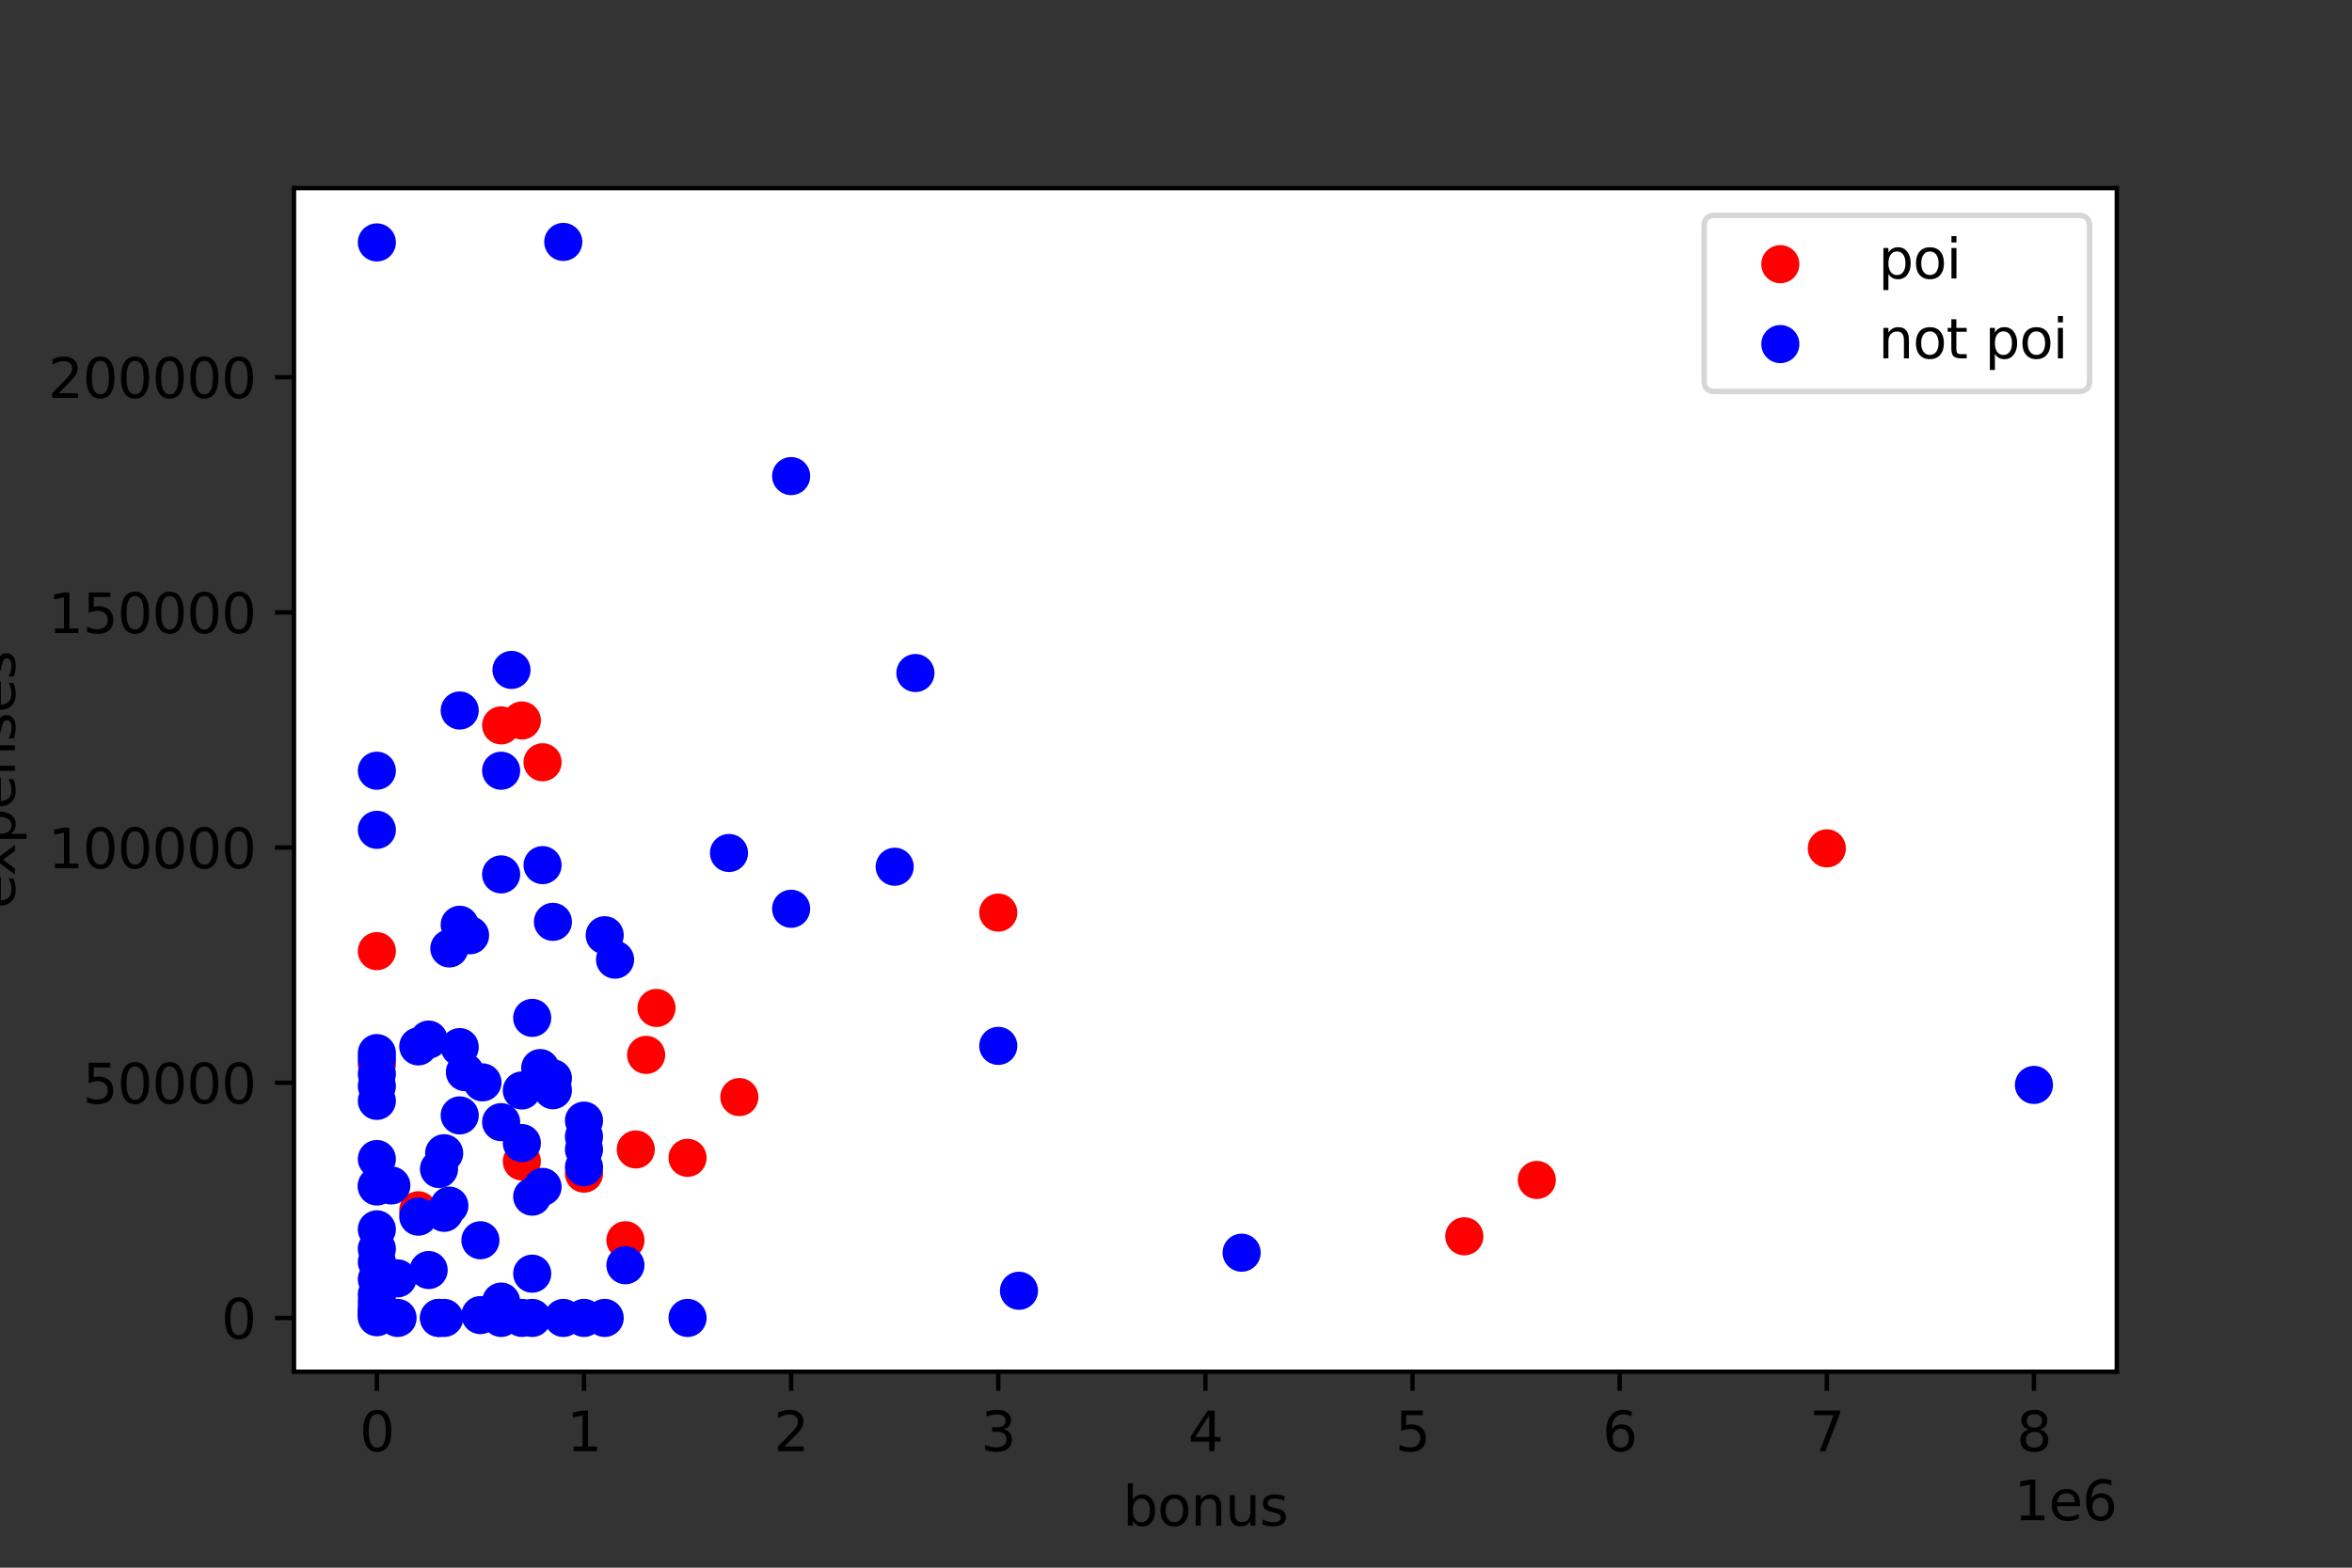 <?xml version="1.0" encoding="utf-8" standalone="no"?>
<!DOCTYPE svg PUBLIC "-//W3C//DTD SVG 1.1//EN"
  "http://www.w3.org/Graphics/SVG/1.1/DTD/svg11.dtd">
<svg height="288pt" version="1.1" viewBox="0 0 432 288" width="432pt" xmlns="http://www.w3.org/2000/svg" xmlns:xlink="http://www.w3.org/1999/xlink">
 <rect x="0" y="0" width="432" height="288" fill="#333333" stroke="none"/>
 <defs>
  <style type="text/css">*{stroke-linecap:butt;stroke-linejoin:round;}</style>
 </defs>
 <g id="figure_1">
  <g id="patch_1">
   <path d="M 0 288 
L 432 288 
L 432 0 
L 0 0 
z
" style="fill:none;"/>
  </g>
  <g id="axes_1">
   <g id="patch_2">
    <path d="M 54 252 
L 388.8 252 
L 388.8 34.56 
L 54 34.56 
z
" style="fill:#ffffff;"/>
   </g>
   <g id="PathCollection_1">
    <defs>
     <path d="M 0 3 
C 0.796 3 1.559 2.684 2.121 2.121 
C 2.684 1.559 3 0.796 3 0 
C 3 -0.796 2.684 -1.559 2.121 -2.121 
C 1.559 -2.684 0.796 -3 0 -3 
C -0.796 -3 -1.559 -2.684 -2.121 -2.121 
C -2.684 -1.559 -3 -0.796 -3 0 
C -3 0.796 -2.684 1.559 -2.121 2.121 
C -1.559 2.684 -0.796 3 0 3 
z
" id="m7923d6fbd7" style="stroke:#ff0000;"/>
    </defs>
    <g clip-path="url(#pe5cf6654f6)">
     <use style="fill:#ff0000;stroke:#ff0000;" x="268.957" xlink:href="#m7923d6fbd7" y="227.12"/>
     <use style="fill:#ff0000;stroke:#ff0000;" x="120.58" xlink:href="#m7923d6fbd7" y="185.167"/>
     <use style="fill:#ff0000;stroke:#ff0000;" x="116.775" xlink:href="#m7923d6fbd7" y="211.166"/>
     <use style="fill:#ff0000;stroke:#ff0000;" x="107.264" xlink:href="#m7923d6fbd7" y="215.611"/>
     <use style="fill:#ff0000;stroke:#ff0000;" x="114.873" xlink:href="#m7923d6fbd7" y="227.847"/>
     <use style="fill:#ff0000;stroke:#ff0000;" x="183.355" xlink:href="#m7923d6fbd7" y="167.654"/>
     <use style="fill:#ff0000;stroke:#ff0000;" x="118.677" xlink:href="#m7923d6fbd7" y="193.795"/>
     <use style="fill:#ff0000;stroke:#ff0000;" x="92.045" xlink:href="#m7923d6fbd7" y="133.26"/>
     <use style="fill:#ff0000;stroke:#ff0000;" x="126.286" xlink:href="#m7923d6fbd7" y="212.703"/>
     <use style="fill:#ff0000;stroke:#ff0000;" x="69.218" xlink:href="#m7923d6fbd7" y="174.736"/>
     <use style="fill:#ff0000;stroke:#ff0000;" x="95.85" xlink:href="#m7923d6fbd7" y="132.362"/>
     <use style="fill:#ff0000;stroke:#ff0000;" x="99.655" xlink:href="#m7923d6fbd7" y="140.037"/>
     <use style="fill:#ff0000;stroke:#ff0000;" x="335.536" xlink:href="#m7923d6fbd7" y="155.852"/>
     <use style="fill:#ff0000;stroke:#ff0000;" x="135.798" xlink:href="#m7923d6fbd7" y="201.547"/>
     <use style="fill:#ff0000;stroke:#ff0000;" x="95.85" xlink:href="#m7923d6fbd7" y="213.367"/>
     <use style="fill:#ff0000;stroke:#ff0000;" x="76.827" xlink:href="#m7923d6fbd7" y="222.342"/>
     <use style="fill:#ff0000;stroke:#ff0000;" x="282.273" xlink:href="#m7923d6fbd7" y="216.767"/>
     <use style="fill:#ff0000;stroke:#ff0000;" x="69.218" xlink:href="#m7923d6fbd7" y="195.501"/>
    </g>
   </g>
   <g id="PathCollection_2">
    <defs>
     <path d="M 0 3 
C 0.796 3 1.559 2.684 2.121 2.121 
C 2.684 1.559 3 0.796 3 0 
C 3 -0.796 2.684 -1.559 2.121 -2.121 
C 1.559 -2.684 0.796 -3 0 -3 
C -0.796 -3 -1.559 -2.684 -2.121 -2.121 
C -2.684 -1.559 -3 -0.796 -3 0 
C -3 0.796 -2.684 1.559 -2.121 2.121 
C -1.559 2.684 -0.796 3 0 3 
z
" id="m4e88a94619" style="stroke:#0000ff;"/>
    </defs>
    <g clip-path="url(#pe5cf6654f6)">
     <use style="fill:#0000ff;stroke:#0000ff;" x="228.058" xlink:href="#m4e88a94619" y="230.133"/>
     <use style="fill:#0000ff;stroke:#0000ff;" x="69.218" xlink:href="#m4e88a94619" y="239.104"/>
     <use style="fill:#0000ff;stroke:#0000ff;" x="69.218" xlink:href="#m4e88a94619" y="193.467"/>
     <use style="fill:#0000ff;stroke:#0000ff;" x="114.873" xlink:href="#m4e88a94619" y="232.439"/>
     <use style="fill:#0000ff;stroke:#0000ff;" x="84.436" xlink:href="#m4e88a94619" y="130.526"/>
     <use style="fill:#0000ff;stroke:#0000ff;" x="95.85" xlink:href="#m4e88a94619" y="209.996"/>
     <use style="fill:#0000ff;stroke:#0000ff;" x="69.218" xlink:href="#m4e88a94619" y="231.841"/>
     <use style="fill:#0000ff;stroke:#0000ff;" x="78.73" xlink:href="#m4e88a94619" y="190.984"/>
     <use style="fill:#0000ff;stroke:#0000ff;" x="107.264" xlink:href="#m4e88a94619" y="208.798"/>
     <use style="fill:#0000ff;stroke:#0000ff;" x="101.557" xlink:href="#m4e88a94619" y="169.353"/>
     <use style="fill:#0000ff;stroke:#0000ff;" x="69.218" xlink:href="#m4e88a94619" y="241.011"/>
     <use style="fill:#0000ff;stroke:#0000ff;" x="69.218" xlink:href="#m4e88a94619" y="199.527"/>
     <use style="fill:#0000ff;stroke:#0000ff;" x="88.241" xlink:href="#m4e88a94619" y="241.598"/>
     <use style="fill:#0000ff;stroke:#0000ff;" x="97.752" xlink:href="#m4e88a94619" y="233.985"/>
     <use style="fill:#0000ff;stroke:#0000ff;" x="103.459" xlink:href="#m4e88a94619" y="242.116"/>
     <use style="fill:#0000ff;stroke:#0000ff;" x="80.632" xlink:href="#m4e88a94619" y="242.116"/>
     <use style="fill:#0000ff;stroke:#0000ff;" x="99.655" xlink:href="#m4e88a94619" y="218.042"/>
     <use style="fill:#0000ff;stroke:#0000ff;" x="81.583" xlink:href="#m4e88a94619" y="222.809"/>
     <use style="fill:#0000ff;stroke:#0000ff;" x="92.045" xlink:href="#m4e88a94619" y="206.148"/>
     <use style="fill:#0000ff;stroke:#0000ff;" x="99.655" xlink:href="#m4e88a94619" y="197.94"/>
     <use style="fill:#0000ff;stroke:#0000ff;" x="85.388" xlink:href="#m4e88a94619" y="196.963"/>
     <use style="fill:#0000ff;stroke:#0000ff;" x="92.045" xlink:href="#m4e88a94619" y="239.114"/>
     <use style="fill:#0000ff;stroke:#0000ff;" x="107.264" xlink:href="#m4e88a94619" y="211.171"/>
     <use style="fill:#0000ff;stroke:#0000ff;" x="71.881" xlink:href="#m4e88a94619" y="217.78"/>
     <use style="fill:#0000ff;stroke:#0000ff;" x="99.655" xlink:href="#m4e88a94619" y="158.932"/>
     <use style="fill:#0000ff;stroke:#0000ff;" x="97.752" xlink:href="#m4e88a94619" y="219.836"/>
     <use style="fill:#0000ff;stroke:#0000ff;" x="76.827" xlink:href="#m4e88a94619" y="223.512"/>
     <use style="fill:#0000ff;stroke:#0000ff;" x="82.534" xlink:href="#m4e88a94619" y="174.24"/>
     <use style="fill:#0000ff;stroke:#0000ff;" x="164.332" xlink:href="#m4e88a94619" y="159.229"/>
     <use style="fill:#0000ff;stroke:#0000ff;" x="82.534" xlink:href="#m4e88a94619" y="221.49"/>
     <use style="fill:#0000ff;stroke:#0000ff;" x="145.309" xlink:href="#m4e88a94619" y="166.951"/>
     <use style="fill:#0000ff;stroke:#0000ff;" x="88.616" xlink:href="#m4e88a94619" y="198.843"/>
     <use style="fill:#0000ff;stroke:#0000ff;" x="101.557" xlink:href="#m4e88a94619" y="200.29"/>
     <use style="fill:#0000ff;stroke:#0000ff;" x="97.752" xlink:href="#m4e88a94619" y="242.116"/>
     <use style="fill:#0000ff;stroke:#0000ff;" x="112.97" xlink:href="#m4e88a94619" y="176.299"/>
     <use style="fill:#0000ff;stroke:#0000ff;" x="69.218" xlink:href="#m4e88a94619" y="241.706"/>
     <use style="fill:#0000ff;stroke:#0000ff;" x="95.85" xlink:href="#m4e88a94619" y="200.331"/>
     <use style="fill:#0000ff;stroke:#0000ff;" x="133.895" xlink:href="#m4e88a94619" y="156.702"/>
     <use style="fill:#0000ff;stroke:#0000ff;" x="69.218" xlink:href="#m4e88a94619" y="237.801"/>
     <use style="fill:#0000ff;stroke:#0000ff;" x="69.218" xlink:href="#m4e88a94619" y="217.841"/>
     <use style="fill:#0000ff;stroke:#0000ff;" x="78.73" xlink:href="#m4e88a94619" y="233.319"/>
     <use style="fill:#0000ff;stroke:#0000ff;" x="84.436" xlink:href="#m4e88a94619" y="169.891"/>
     <use style="fill:#0000ff;stroke:#0000ff;" x="107.264" xlink:href="#m4e88a94619" y="205.865"/>
     <use style="fill:#0000ff;stroke:#0000ff;" x="69.218" xlink:href="#m4e88a94619" y="141.592"/>
     <use style="fill:#0000ff;stroke:#0000ff;" x="187.159" xlink:href="#m4e88a94619" y="237.127"/>
     <use style="fill:#0000ff;stroke:#0000ff;" x="373.582" xlink:href="#m4e88a94619" y="199.312"/>
     <use style="fill:#0000ff;stroke:#0000ff;" x="107.264" xlink:href="#m4e88a94619" y="242.116"/>
     <use style="fill:#0000ff;stroke:#0000ff;" x="76.827" xlink:href="#m4e88a94619" y="192.235"/>
     <use style="fill:#0000ff;stroke:#0000ff;" x="69.218" xlink:href="#m4e88a94619" y="235.021"/>
     <use style="fill:#0000ff;stroke:#0000ff;" x="103.459" xlink:href="#m4e88a94619" y="44.444"/>
     <use style="fill:#0000ff;stroke:#0000ff;" x="111.068" xlink:href="#m4e88a94619" y="171.81"/>
     <use style="fill:#0000ff;stroke:#0000ff;" x="168.136" xlink:href="#m4e88a94619" y="123.642"/>
     <use style="fill:#0000ff;stroke:#0000ff;" x="69.218" xlink:href="#m4e88a94619" y="241.988"/>
     <use style="fill:#0000ff;stroke:#0000ff;" x="92.045" xlink:href="#m4e88a94619" y="160.633"/>
     <use style="fill:#0000ff;stroke:#0000ff;" x="69.218" xlink:href="#m4e88a94619" y="240.258"/>
     <use style="fill:#0000ff;stroke:#0000ff;" x="81.583" xlink:href="#m4e88a94619" y="211.858"/>
     <use style="fill:#0000ff;stroke:#0000ff;" x="111.068" xlink:href="#m4e88a94619" y="242.116"/>
     <use style="fill:#0000ff;stroke:#0000ff;" x="84.436" xlink:href="#m4e88a94619" y="192.362"/>
     <use style="fill:#0000ff;stroke:#0000ff;" x="97.752" xlink:href="#m4e88a94619" y="186.995"/>
     <use style="fill:#0000ff;stroke:#0000ff;" x="69.218" xlink:href="#m4e88a94619" y="225.842"/>
     <use style="fill:#0000ff;stroke:#0000ff;" x="107.264" xlink:href="#m4e88a94619" y="214.425"/>
     <use style="fill:#0000ff;stroke:#0000ff;" x="69.218" xlink:href="#m4e88a94619" y="217.972"/>
     <use style="fill:#0000ff;stroke:#0000ff;" x="80.632" xlink:href="#m4e88a94619" y="214.765"/>
     <use style="fill:#0000ff;stroke:#0000ff;" x="84.436" xlink:href="#m4e88a94619" y="204.911"/>
     <use style="fill:#0000ff;stroke:#0000ff;" x="69.218" xlink:href="#m4e88a94619" y="229.424"/>
     <use style="fill:#0000ff;stroke:#0000ff;" x="73.023" xlink:href="#m4e88a94619" y="234.85"/>
     <use style="fill:#0000ff;stroke:#0000ff;" x="145.309" xlink:href="#m4e88a94619" y="87.462"/>
     <use style="fill:#0000ff;stroke:#0000ff;" x="93.948" xlink:href="#m4e88a94619" y="123.073"/>
     <use style="fill:#0000ff;stroke:#0000ff;" x="92.045" xlink:href="#m4e88a94619" y="141.59"/>
     <use style="fill:#0000ff;stroke:#0000ff;" x="126.286" xlink:href="#m4e88a94619" y="242.116"/>
     <use style="fill:#0000ff;stroke:#0000ff;" x="88.241" xlink:href="#m4e88a94619" y="227.847"/>
     <use style="fill:#0000ff;stroke:#0000ff;" x="73.023" xlink:href="#m4e88a94619" y="242.116"/>
     <use style="fill:#0000ff;stroke:#0000ff;" x="95.85" xlink:href="#m4e88a94619" y="242.116"/>
     <use style="fill:#0000ff;stroke:#0000ff;" x="92.045" xlink:href="#m4e88a94619" y="242.116"/>
     <use style="fill:#0000ff;stroke:#0000ff;" x="69.218" xlink:href="#m4e88a94619" y="202.243"/>
     <use style="fill:#0000ff;stroke:#0000ff;" x="80.632" xlink:href="#m4e88a94619" y="242.116"/>
     <use style="fill:#0000ff;stroke:#0000ff;" x="99.227" xlink:href="#m4e88a94619" y="196.214"/>
     <use style="fill:#0000ff;stroke:#0000ff;" x="69.218" xlink:href="#m4e88a94619" y="44.536"/>
     <use style="fill:#0000ff;stroke:#0000ff;" x="69.218" xlink:href="#m4e88a94619" y="152.447"/>
     <use style="fill:#0000ff;stroke:#0000ff;" x="101.557" xlink:href="#m4e88a94619" y="198.103"/>
     <use style="fill:#0000ff;stroke:#0000ff;" x="69.218" xlink:href="#m4e88a94619" y="212.923"/>
     <use style="fill:#0000ff;stroke:#0000ff;" x="81.583" xlink:href="#m4e88a94619" y="242.116"/>
     <use style="fill:#0000ff;stroke:#0000ff;" x="69.218" xlink:href="#m4e88a94619" y="197.296"/>
     <use style="fill:#0000ff;stroke:#0000ff;" x="183.355" xlink:href="#m4e88a94619" y="192.139"/>
     <use style="fill:#0000ff;stroke:#0000ff;" x="86.339" xlink:href="#m4e88a94619" y="171.82"/>
     <use style="fill:#0000ff;stroke:#0000ff;" x="69.218" xlink:href="#m4e88a94619" y="240.895"/>
     <use style="fill:#0000ff;stroke:#0000ff;" x="69.218" xlink:href="#m4e88a94619" y="194.507"/>
    </g>
   </g>
   <g id="matplotlib.axis_1">
    <g id="xtick_1">
     <g id="line2d_1">
      <defs>
       <path d="M 0 0 
L 0 3.5 
" id="m5d6b51ee7a" style="stroke:#000000;stroke-width:0.8;"/>
      </defs>
      <g>
       <use style="stroke:#000000;stroke-width:0.8;" x="69.218" xlink:href="#m5d6b51ee7a" y="252"/>
      </g>
     </g>
     <g id="text_1">
      <!-- 0 -->
      <g transform="translate(66.037 266.598)scale(0.1 -0.1)">
       <defs>
        <path d="M 2034 4250 
Q 1547 4250 1301 3770 
Q 1056 3291 1056 2328 
Q 1056 1369 1301 889 
Q 1547 409 2034 409 
Q 2525 409 2770 889 
Q 3016 1369 3016 2328 
Q 3016 3291 2770 3770 
Q 2525 4250 2034 4250 
z
M 2034 4750 
Q 2819 4750 3233 4129 
Q 3647 3509 3647 2328 
Q 3647 1150 3233 529 
Q 2819 -91 2034 -91 
Q 1250 -91 836 529 
Q 422 1150 422 2328 
Q 422 3509 836 4129 
Q 1250 4750 2034 4750 
z
" id="DejaVuSans-30" transform="scale(0.016)"/>
       </defs>
       <use xlink:href="#DejaVuSans-30"/>
      </g>
     </g>
    </g>
    <g id="xtick_2">
     <g id="line2d_2">
      <g>
       <use style="stroke:#000000;stroke-width:0.8;" x="107.264" xlink:href="#m5d6b51ee7a" y="252"/>
      </g>
     </g>
     <g id="text_2">
      <!-- 1 -->
      <g transform="translate(104.082 266.598)scale(0.1 -0.1)">
       <defs>
        <path d="M 794 531 
L 1825 531 
L 1825 4091 
L 703 3866 
L 703 4441 
L 1819 4666 
L 2450 4666 
L 2450 531 
L 3481 531 
L 3481 0 
L 794 0 
L 794 531 
z
" id="DejaVuSans-31" transform="scale(0.016)"/>
       </defs>
       <use xlink:href="#DejaVuSans-31"/>
      </g>
     </g>
    </g>
    <g id="xtick_3">
     <g id="line2d_3">
      <g>
       <use style="stroke:#000000;stroke-width:0.8;" x="145.309" xlink:href="#m5d6b51ee7a" y="252"/>
      </g>
     </g>
     <g id="text_3">
      <!-- 2 -->
      <g transform="translate(142.128 266.598)scale(0.1 -0.1)">
       <defs>
        <path d="M 1228 531 
L 3431 531 
L 3431 0 
L 469 0 
L 469 531 
Q 828 903 1448 1529 
Q 2069 2156 2228 2338 
Q 2531 2678 2651 2914 
Q 2772 3150 2772 3378 
Q 2772 3750 2511 3984 
Q 2250 4219 1831 4219 
Q 1534 4219 1204 4116 
Q 875 4013 500 3803 
L 500 4441 
Q 881 4594 1212 4672 
Q 1544 4750 1819 4750 
Q 2544 4750 2975 4387 
Q 3406 4025 3406 3419 
Q 3406 3131 3298 2873 
Q 3191 2616 2906 2266 
Q 2828 2175 2409 1742 
Q 1991 1309 1228 531 
z
" id="DejaVuSans-32" transform="scale(0.016)"/>
       </defs>
       <use xlink:href="#DejaVuSans-32"/>
      </g>
     </g>
    </g>
    <g id="xtick_4">
     <g id="line2d_4">
      <g>
       <use style="stroke:#000000;stroke-width:0.8;" x="183.355" xlink:href="#m5d6b51ee7a" y="252"/>
      </g>
     </g>
     <g id="text_4">
      <!-- 3 -->
      <g transform="translate(180.173 266.598)scale(0.1 -0.1)">
       <defs>
        <path d="M 2597 2516 
Q 3050 2419 3304 2112 
Q 3559 1806 3559 1356 
Q 3559 666 3084 287 
Q 2609 -91 1734 -91 
Q 1441 -91 1130 -33 
Q 819 25 488 141 
L 488 750 
Q 750 597 1062 519 
Q 1375 441 1716 441 
Q 2309 441 2620 675 
Q 2931 909 2931 1356 
Q 2931 1769 2642 2001 
Q 2353 2234 1838 2234 
L 1294 2234 
L 1294 2753 
L 1863 2753 
Q 2328 2753 2575 2939 
Q 2822 3125 2822 3475 
Q 2822 3834 2567 4026 
Q 2313 4219 1838 4219 
Q 1578 4219 1281 4162 
Q 984 4106 628 3988 
L 628 4550 
Q 988 4650 1302 4700 
Q 1616 4750 1894 4750 
Q 2613 4750 3031 4423 
Q 3450 4097 3450 3541 
Q 3450 3153 3228 2886 
Q 3006 2619 2597 2516 
z
" id="DejaVuSans-33" transform="scale(0.016)"/>
       </defs>
       <use xlink:href="#DejaVuSans-33"/>
      </g>
     </g>
    </g>
    <g id="xtick_5">
     <g id="line2d_5">
      <g>
       <use style="stroke:#000000;stroke-width:0.8;" x="221.4" xlink:href="#m5d6b51ee7a" y="252"/>
      </g>
     </g>
     <g id="text_5">
      <!-- 4 -->
      <g transform="translate(218.219 266.598)scale(0.1 -0.1)">
       <defs>
        <path d="M 2419 4116 
L 825 1625 
L 2419 1625 
L 2419 4116 
z
M 2253 4666 
L 3047 4666 
L 3047 1625 
L 3713 1625 
L 3713 1100 
L 3047 1100 
L 3047 0 
L 2419 0 
L 2419 1100 
L 313 1100 
L 313 1709 
L 2253 4666 
z
" id="DejaVuSans-34" transform="scale(0.016)"/>
       </defs>
       <use xlink:href="#DejaVuSans-34"/>
      </g>
     </g>
    </g>
    <g id="xtick_6">
     <g id="line2d_6">
      <g>
       <use style="stroke:#000000;stroke-width:0.8;" x="259.445" xlink:href="#m5d6b51ee7a" y="252"/>
      </g>
     </g>
     <g id="text_6">
      <!-- 5 -->
      <g transform="translate(256.264 266.598)scale(0.1 -0.1)">
       <defs>
        <path d="M 691 4666 
L 3169 4666 
L 3169 4134 
L 1269 4134 
L 1269 2991 
Q 1406 3038 1543 3061 
Q 1681 3084 1819 3084 
Q 2600 3084 3056 2656 
Q 3513 2228 3513 1497 
Q 3513 744 3044 326 
Q 2575 -91 1722 -91 
Q 1428 -91 1123 -41 
Q 819 9 494 109 
L 494 744 
Q 775 591 1075 516 
Q 1375 441 1709 441 
Q 2250 441 2565 725 
Q 2881 1009 2881 1497 
Q 2881 1984 2565 2268 
Q 2250 2553 1709 2553 
Q 1456 2553 1204 2497 
Q 953 2441 691 2322 
L 691 4666 
z
" id="DejaVuSans-35" transform="scale(0.016)"/>
       </defs>
       <use xlink:href="#DejaVuSans-35"/>
      </g>
     </g>
    </g>
    <g id="xtick_7">
     <g id="line2d_7">
      <g>
       <use style="stroke:#000000;stroke-width:0.8;" x="297.491" xlink:href="#m5d6b51ee7a" y="252"/>
      </g>
     </g>
     <g id="text_7">
      <!-- 6 -->
      <g transform="translate(294.31 266.598)scale(0.1 -0.1)">
       <defs>
        <path d="M 2113 2584 
Q 1688 2584 1439 2293 
Q 1191 2003 1191 1497 
Q 1191 994 1439 701 
Q 1688 409 2113 409 
Q 2538 409 2786 701 
Q 3034 994 3034 1497 
Q 3034 2003 2786 2293 
Q 2538 2584 2113 2584 
z
M 3366 4563 
L 3366 3988 
Q 3128 4100 2886 4159 
Q 2644 4219 2406 4219 
Q 1781 4219 1451 3797 
Q 1122 3375 1075 2522 
Q 1259 2794 1537 2939 
Q 1816 3084 2150 3084 
Q 2853 3084 3261 2657 
Q 3669 2231 3669 1497 
Q 3669 778 3244 343 
Q 2819 -91 2113 -91 
Q 1303 -91 875 529 
Q 447 1150 447 2328 
Q 447 3434 972 4092 
Q 1497 4750 2381 4750 
Q 2619 4750 2861 4703 
Q 3103 4656 3366 4563 
z
" id="DejaVuSans-36" transform="scale(0.016)"/>
       </defs>
       <use xlink:href="#DejaVuSans-36"/>
      </g>
     </g>
    </g>
    <g id="xtick_8">
     <g id="line2d_8">
      <g>
       <use style="stroke:#000000;stroke-width:0.8;" x="335.536" xlink:href="#m5d6b51ee7a" y="252"/>
      </g>
     </g>
     <g id="text_8">
      <!-- 7 -->
      <g transform="translate(332.355 266.598)scale(0.1 -0.1)">
       <defs>
        <path d="M 525 4666 
L 3525 4666 
L 3525 4397 
L 1831 0 
L 1172 0 
L 2766 4134 
L 525 4134 
L 525 4666 
z
" id="DejaVuSans-37" transform="scale(0.016)"/>
       </defs>
       <use xlink:href="#DejaVuSans-37"/>
      </g>
     </g>
    </g>
    <g id="xtick_9">
     <g id="line2d_9">
      <g>
       <use style="stroke:#000000;stroke-width:0.8;" x="373.582" xlink:href="#m5d6b51ee7a" y="252"/>
      </g>
     </g>
     <g id="text_9">
      <!-- 8 -->
      <g transform="translate(370.401 266.598)scale(0.1 -0.1)">
       <defs>
        <path d="M 2034 2216 
Q 1584 2216 1326 1975 
Q 1069 1734 1069 1313 
Q 1069 891 1326 650 
Q 1584 409 2034 409 
Q 2484 409 2743 651 
Q 3003 894 3003 1313 
Q 3003 1734 2745 1975 
Q 2488 2216 2034 2216 
z
M 1403 2484 
Q 997 2584 770 2862 
Q 544 3141 544 3541 
Q 544 4100 942 4425 
Q 1341 4750 2034 4750 
Q 2731 4750 3128 4425 
Q 3525 4100 3525 3541 
Q 3525 3141 3298 2862 
Q 3072 2584 2669 2484 
Q 3125 2378 3379 2068 
Q 3634 1759 3634 1313 
Q 3634 634 3220 271 
Q 2806 -91 2034 -91 
Q 1263 -91 848 271 
Q 434 634 434 1313 
Q 434 1759 690 2068 
Q 947 2378 1403 2484 
z
M 1172 3481 
Q 1172 3119 1398 2916 
Q 1625 2713 2034 2713 
Q 2441 2713 2670 2916 
Q 2900 3119 2900 3481 
Q 2900 3844 2670 4047 
Q 2441 4250 2034 4250 
Q 1625 4250 1398 4047 
Q 1172 3844 1172 3481 
z
" id="DejaVuSans-38" transform="scale(0.016)"/>
       </defs>
       <use xlink:href="#DejaVuSans-38"/>
      </g>
     </g>
    </g>
    <g id="text_10">
     <!-- bonus -->
     <g transform="translate(206.224 280.277)scale(0.1 -0.1)">
      <defs>
       <path d="M 3116 1747 
Q 3116 2381 2855 2742 
Q 2594 3103 2138 3103 
Q 1681 3103 1420 2742 
Q 1159 2381 1159 1747 
Q 1159 1113 1420 752 
Q 1681 391 2138 391 
Q 2594 391 2855 752 
Q 3116 1113 3116 1747 
z
M 1159 2969 
Q 1341 3281 1617 3432 
Q 1894 3584 2278 3584 
Q 2916 3584 3314 3078 
Q 3713 2572 3713 1747 
Q 3713 922 3314 415 
Q 2916 -91 2278 -91 
Q 1894 -91 1617 61 
Q 1341 213 1159 525 
L 1159 0 
L 581 0 
L 581 4863 
L 1159 4863 
L 1159 2969 
z
" id="DejaVuSans-62" transform="scale(0.016)"/>
       <path d="M 1959 3097 
Q 1497 3097 1228 2736 
Q 959 2375 959 1747 
Q 959 1119 1226 758 
Q 1494 397 1959 397 
Q 2419 397 2687 759 
Q 2956 1122 2956 1747 
Q 2956 2369 2687 2733 
Q 2419 3097 1959 3097 
z
M 1959 3584 
Q 2709 3584 3137 3096 
Q 3566 2609 3566 1747 
Q 3566 888 3137 398 
Q 2709 -91 1959 -91 
Q 1206 -91 779 398 
Q 353 888 353 1747 
Q 353 2609 779 3096 
Q 1206 3584 1959 3584 
z
" id="DejaVuSans-6f" transform="scale(0.016)"/>
       <path d="M 3513 2113 
L 3513 0 
L 2938 0 
L 2938 2094 
Q 2938 2591 2744 2837 
Q 2550 3084 2163 3084 
Q 1697 3084 1428 2787 
Q 1159 2491 1159 1978 
L 1159 0 
L 581 0 
L 581 3500 
L 1159 3500 
L 1159 2956 
Q 1366 3272 1645 3428 
Q 1925 3584 2291 3584 
Q 2894 3584 3203 3211 
Q 3513 2838 3513 2113 
z
" id="DejaVuSans-6e" transform="scale(0.016)"/>
       <path d="M 544 1381 
L 544 3500 
L 1119 3500 
L 1119 1403 
Q 1119 906 1312 657 
Q 1506 409 1894 409 
Q 2359 409 2629 706 
Q 2900 1003 2900 1516 
L 2900 3500 
L 3475 3500 
L 3475 0 
L 2900 0 
L 2900 538 
Q 2691 219 2414 64 
Q 2138 -91 1772 -91 
Q 1169 -91 856 284 
Q 544 659 544 1381 
z
M 1991 3584 
L 1991 3584 
z
" id="DejaVuSans-75" transform="scale(0.016)"/>
       <path d="M 2834 3397 
L 2834 2853 
Q 2591 2978 2328 3040 
Q 2066 3103 1784 3103 
Q 1356 3103 1142 2972 
Q 928 2841 928 2578 
Q 928 2378 1081 2264 
Q 1234 2150 1697 2047 
L 1894 2003 
Q 2506 1872 2764 1633 
Q 3022 1394 3022 966 
Q 3022 478 2636 193 
Q 2250 -91 1575 -91 
Q 1294 -91 989 -36 
Q 684 19 347 128 
L 347 722 
Q 666 556 975 473 
Q 1284 391 1588 391 
Q 1994 391 2212 530 
Q 2431 669 2431 922 
Q 2431 1156 2273 1281 
Q 2116 1406 1581 1522 
L 1381 1569 
Q 847 1681 609 1914 
Q 372 2147 372 2553 
Q 372 3047 722 3315 
Q 1072 3584 1716 3584 
Q 2034 3584 2315 3537 
Q 2597 3491 2834 3397 
z
" id="DejaVuSans-73" transform="scale(0.016)"/>
      </defs>
      <use xlink:href="#DejaVuSans-62"/>
      <use x="63.477" xlink:href="#DejaVuSans-6f"/>
      <use x="124.658" xlink:href="#DejaVuSans-6e"/>
      <use x="188.037" xlink:href="#DejaVuSans-75"/>
      <use x="251.416" xlink:href="#DejaVuSans-73"/>
     </g>
    </g>
    <g id="text_11">
     <!-- 1e6 -->
     <g transform="translate(369.922 279.277)scale(0.1 -0.1)">
      <defs>
       <path d="M 3597 1894 
L 3597 1613 
L 953 1613 
Q 991 1019 1311 708 
Q 1631 397 2203 397 
Q 2534 397 2845 478 
Q 3156 559 3463 722 
L 3463 178 
Q 3153 47 2828 -22 
Q 2503 -91 2169 -91 
Q 1331 -91 842 396 
Q 353 884 353 1716 
Q 353 2575 817 3079 
Q 1281 3584 2069 3584 
Q 2775 3584 3186 3129 
Q 3597 2675 3597 1894 
z
M 3022 2063 
Q 3016 2534 2758 2815 
Q 2500 3097 2075 3097 
Q 1594 3097 1305 2825 
Q 1016 2553 972 2059 
L 3022 2063 
z
" id="DejaVuSans-65" transform="scale(0.016)"/>
      </defs>
      <use xlink:href="#DejaVuSans-31"/>
      <use x="63.623" xlink:href="#DejaVuSans-65"/>
      <use x="125.146" xlink:href="#DejaVuSans-36"/>
     </g>
    </g>
   </g>
   <g id="matplotlib.axis_2">
    <g id="ytick_1">
     <g id="line2d_10">
      <defs>
       <path d="M 0 0 
L -3.5 0 
" id="m60acdbf3b5" style="stroke:#000000;stroke-width:0.8;"/>
      </defs>
      <g>
       <use style="stroke:#000000;stroke-width:0.8;" x="54" xlink:href="#m60acdbf3b5" y="242.116"/>
      </g>
     </g>
     <g id="text_12">
      <!-- 0 -->
      <g transform="translate(40.638 245.916)scale(0.1 -0.1)">
       <use xlink:href="#DejaVuSans-30"/>
      </g>
     </g>
    </g>
    <g id="ytick_2">
     <g id="line2d_11">
      <g>
       <use style="stroke:#000000;stroke-width:0.8;" x="54" xlink:href="#m60acdbf3b5" y="198.912"/>
      </g>
     </g>
     <g id="text_13">
      <!-- 50000 -->
      <g transform="translate(15.188 202.711)scale(0.1 -0.1)">
       <use xlink:href="#DejaVuSans-35"/>
       <use x="63.623" xlink:href="#DejaVuSans-30"/>
       <use x="127.246" xlink:href="#DejaVuSans-30"/>
       <use x="190.869" xlink:href="#DejaVuSans-30"/>
       <use x="254.492" xlink:href="#DejaVuSans-30"/>
      </g>
     </g>
    </g>
    <g id="ytick_3">
     <g id="line2d_12">
      <g>
       <use style="stroke:#000000;stroke-width:0.8;" x="54" xlink:href="#m60acdbf3b5" y="155.707"/>
      </g>
     </g>
     <g id="text_14">
      <!-- 100000 -->
      <g transform="translate(8.825 159.506)scale(0.1 -0.1)">
       <use xlink:href="#DejaVuSans-31"/>
       <use x="63.623" xlink:href="#DejaVuSans-30"/>
       <use x="127.246" xlink:href="#DejaVuSans-30"/>
       <use x="190.869" xlink:href="#DejaVuSans-30"/>
       <use x="254.492" xlink:href="#DejaVuSans-30"/>
       <use x="318.115" xlink:href="#DejaVuSans-30"/>
      </g>
     </g>
    </g>
    <g id="ytick_4">
     <g id="line2d_13">
      <g>
       <use style="stroke:#000000;stroke-width:0.8;" x="54" xlink:href="#m60acdbf3b5" y="112.502"/>
      </g>
     </g>
     <g id="text_15">
      <!-- 150000 -->
      <g transform="translate(8.825 116.301)scale(0.1 -0.1)">
       <use xlink:href="#DejaVuSans-31"/>
       <use x="63.623" xlink:href="#DejaVuSans-35"/>
       <use x="127.246" xlink:href="#DejaVuSans-30"/>
       <use x="190.869" xlink:href="#DejaVuSans-30"/>
       <use x="254.492" xlink:href="#DejaVuSans-30"/>
       <use x="318.115" xlink:href="#DejaVuSans-30"/>
      </g>
     </g>
    </g>
    <g id="ytick_5">
     <g id="line2d_14">
      <g>
       <use style="stroke:#000000;stroke-width:0.8;" x="54" xlink:href="#m60acdbf3b5" y="69.298"/>
      </g>
     </g>
     <g id="text_16">
      <!-- 200000 -->
      <g transform="translate(8.825 73.097)scale(0.1 -0.1)">
       <use xlink:href="#DejaVuSans-32"/>
       <use x="63.623" xlink:href="#DejaVuSans-30"/>
       <use x="127.246" xlink:href="#DejaVuSans-30"/>
       <use x="190.869" xlink:href="#DejaVuSans-30"/>
       <use x="254.492" xlink:href="#DejaVuSans-30"/>
       <use x="318.115" xlink:href="#DejaVuSans-30"/>
      </g>
     </g>
    </g>
    <g id="text_17">
     <!-- expenses -->
     <g transform="translate(2.745 166.934)rotate(-90)scale(0.1 -0.1)">
      <defs>
       <path d="M 3513 3500 
L 2247 1797 
L 3578 0 
L 2900 0 
L 1881 1375 
L 863 0 
L 184 0 
L 1544 1831 
L 300 3500 
L 978 3500 
L 1906 2253 
L 2834 3500 
L 3513 3500 
z
" id="DejaVuSans-78" transform="scale(0.016)"/>
       <path d="M 1159 525 
L 1159 -1331 
L 581 -1331 
L 581 3500 
L 1159 3500 
L 1159 2969 
Q 1341 3281 1617 3432 
Q 1894 3584 2278 3584 
Q 2916 3584 3314 3078 
Q 3713 2572 3713 1747 
Q 3713 922 3314 415 
Q 2916 -91 2278 -91 
Q 1894 -91 1617 61 
Q 1341 213 1159 525 
z
M 3116 1747 
Q 3116 2381 2855 2742 
Q 2594 3103 2138 3103 
Q 1681 3103 1420 2742 
Q 1159 2381 1159 1747 
Q 1159 1113 1420 752 
Q 1681 391 2138 391 
Q 2594 391 2855 752 
Q 3116 1113 3116 1747 
z
" id="DejaVuSans-70" transform="scale(0.016)"/>
      </defs>
      <use xlink:href="#DejaVuSans-65"/>
      <use x="59.773" xlink:href="#DejaVuSans-78"/>
      <use x="118.953" xlink:href="#DejaVuSans-70"/>
      <use x="182.43" xlink:href="#DejaVuSans-65"/>
      <use x="243.953" xlink:href="#DejaVuSans-6e"/>
      <use x="307.332" xlink:href="#DejaVuSans-73"/>
      <use x="359.432" xlink:href="#DejaVuSans-65"/>
      <use x="420.955" xlink:href="#DejaVuSans-73"/>
     </g>
    </g>
   </g>
   <g id="patch_3">
    <path d="M 54 252 
L 54 34.56 
" style="fill:none;stroke:#000000;stroke-linecap:square;stroke-linejoin:miter;stroke-width:0.8;"/>
   </g>
   <g id="patch_4">
    <path d="M 388.8 252 
L 388.8 34.56 
" style="fill:none;stroke:#000000;stroke-linecap:square;stroke-linejoin:miter;stroke-width:0.8;"/>
   </g>
   <g id="patch_5">
    <path d="M 54 252 
L 388.8 252 
" style="fill:none;stroke:#000000;stroke-linecap:square;stroke-linejoin:miter;stroke-width:0.8;"/>
   </g>
   <g id="patch_6">
    <path d="M 54 34.56 
L 388.8 34.56 
" style="fill:none;stroke:#000000;stroke-linecap:square;stroke-linejoin:miter;stroke-width:0.8;"/>
   </g>
   <g id="legend_1">
    <g id="patch_7">
     <path d="M 315 71.916 
L 381.8 71.916 
Q 383.8 71.916 383.8 69.916 
L 383.8 41.56 
Q 383.8 39.56 381.8 39.56 
L 315 39.56 
Q 313 39.56 313 41.56 
L 313 69.916 
Q 313 71.916 315 71.916 
z
" style="fill:#ffffff;opacity:0.8;stroke:#cccccc;stroke-linejoin:miter;"/>
    </g>
    <g id="PathCollection_3">
     <g>
      <use style="fill:#ff0000;stroke:#ff0000;" x="327" xlink:href="#m7923d6fbd7" y="48.533"/>
     </g>
    </g>
    <g id="text_18">
     <!-- poi -->
     <g transform="translate(345 51.158)scale(0.1 -0.1)">
      <defs>
       <path d="M 603 3500 
L 1178 3500 
L 1178 0 
L 603 0 
L 603 3500 
z
M 603 4863 
L 1178 4863 
L 1178 4134 
L 603 4134 
L 603 4863 
z
" id="DejaVuSans-69" transform="scale(0.016)"/>
      </defs>
      <use xlink:href="#DejaVuSans-70"/>
      <use x="63.477" xlink:href="#DejaVuSans-6f"/>
      <use x="124.658" xlink:href="#DejaVuSans-69"/>
     </g>
    </g>
    <g id="PathCollection_4">
     <g>
      <use style="fill:#0000ff;stroke:#0000ff;" x="327" xlink:href="#m4e88a94619" y="63.212"/>
     </g>
    </g>
    <g id="text_19">
     <!-- not poi -->
     <g transform="translate(345 65.837)scale(0.1 -0.1)">
      <defs>
       <path d="M 1172 4494 
L 1172 3500 
L 2356 3500 
L 2356 3053 
L 1172 3053 
L 1172 1153 
Q 1172 725 1289 603 
Q 1406 481 1766 481 
L 2356 481 
L 2356 0 
L 1766 0 
Q 1100 0 847 248 
Q 594 497 594 1153 
L 594 3053 
L 172 3053 
L 172 3500 
L 594 3500 
L 594 4494 
L 1172 4494 
z
" id="DejaVuSans-74" transform="scale(0.016)"/>
       <path id="DejaVuSans-20" transform="scale(0.016)"/>
      </defs>
      <use xlink:href="#DejaVuSans-6e"/>
      <use x="63.379" xlink:href="#DejaVuSans-6f"/>
      <use x="124.561" xlink:href="#DejaVuSans-74"/>
      <use x="163.77" xlink:href="#DejaVuSans-20"/>
      <use x="195.557" xlink:href="#DejaVuSans-70"/>
      <use x="259.033" xlink:href="#DejaVuSans-6f"/>
      <use x="320.215" xlink:href="#DejaVuSans-69"/>
     </g>
    </g>
   </g>
  </g>
 </g>
 <defs>
  <clipPath id="pe5cf6654f6">
   <rect height="217.44" width="334.8" x="54" y="34.56"/>
  </clipPath>
 </defs>
</svg>
